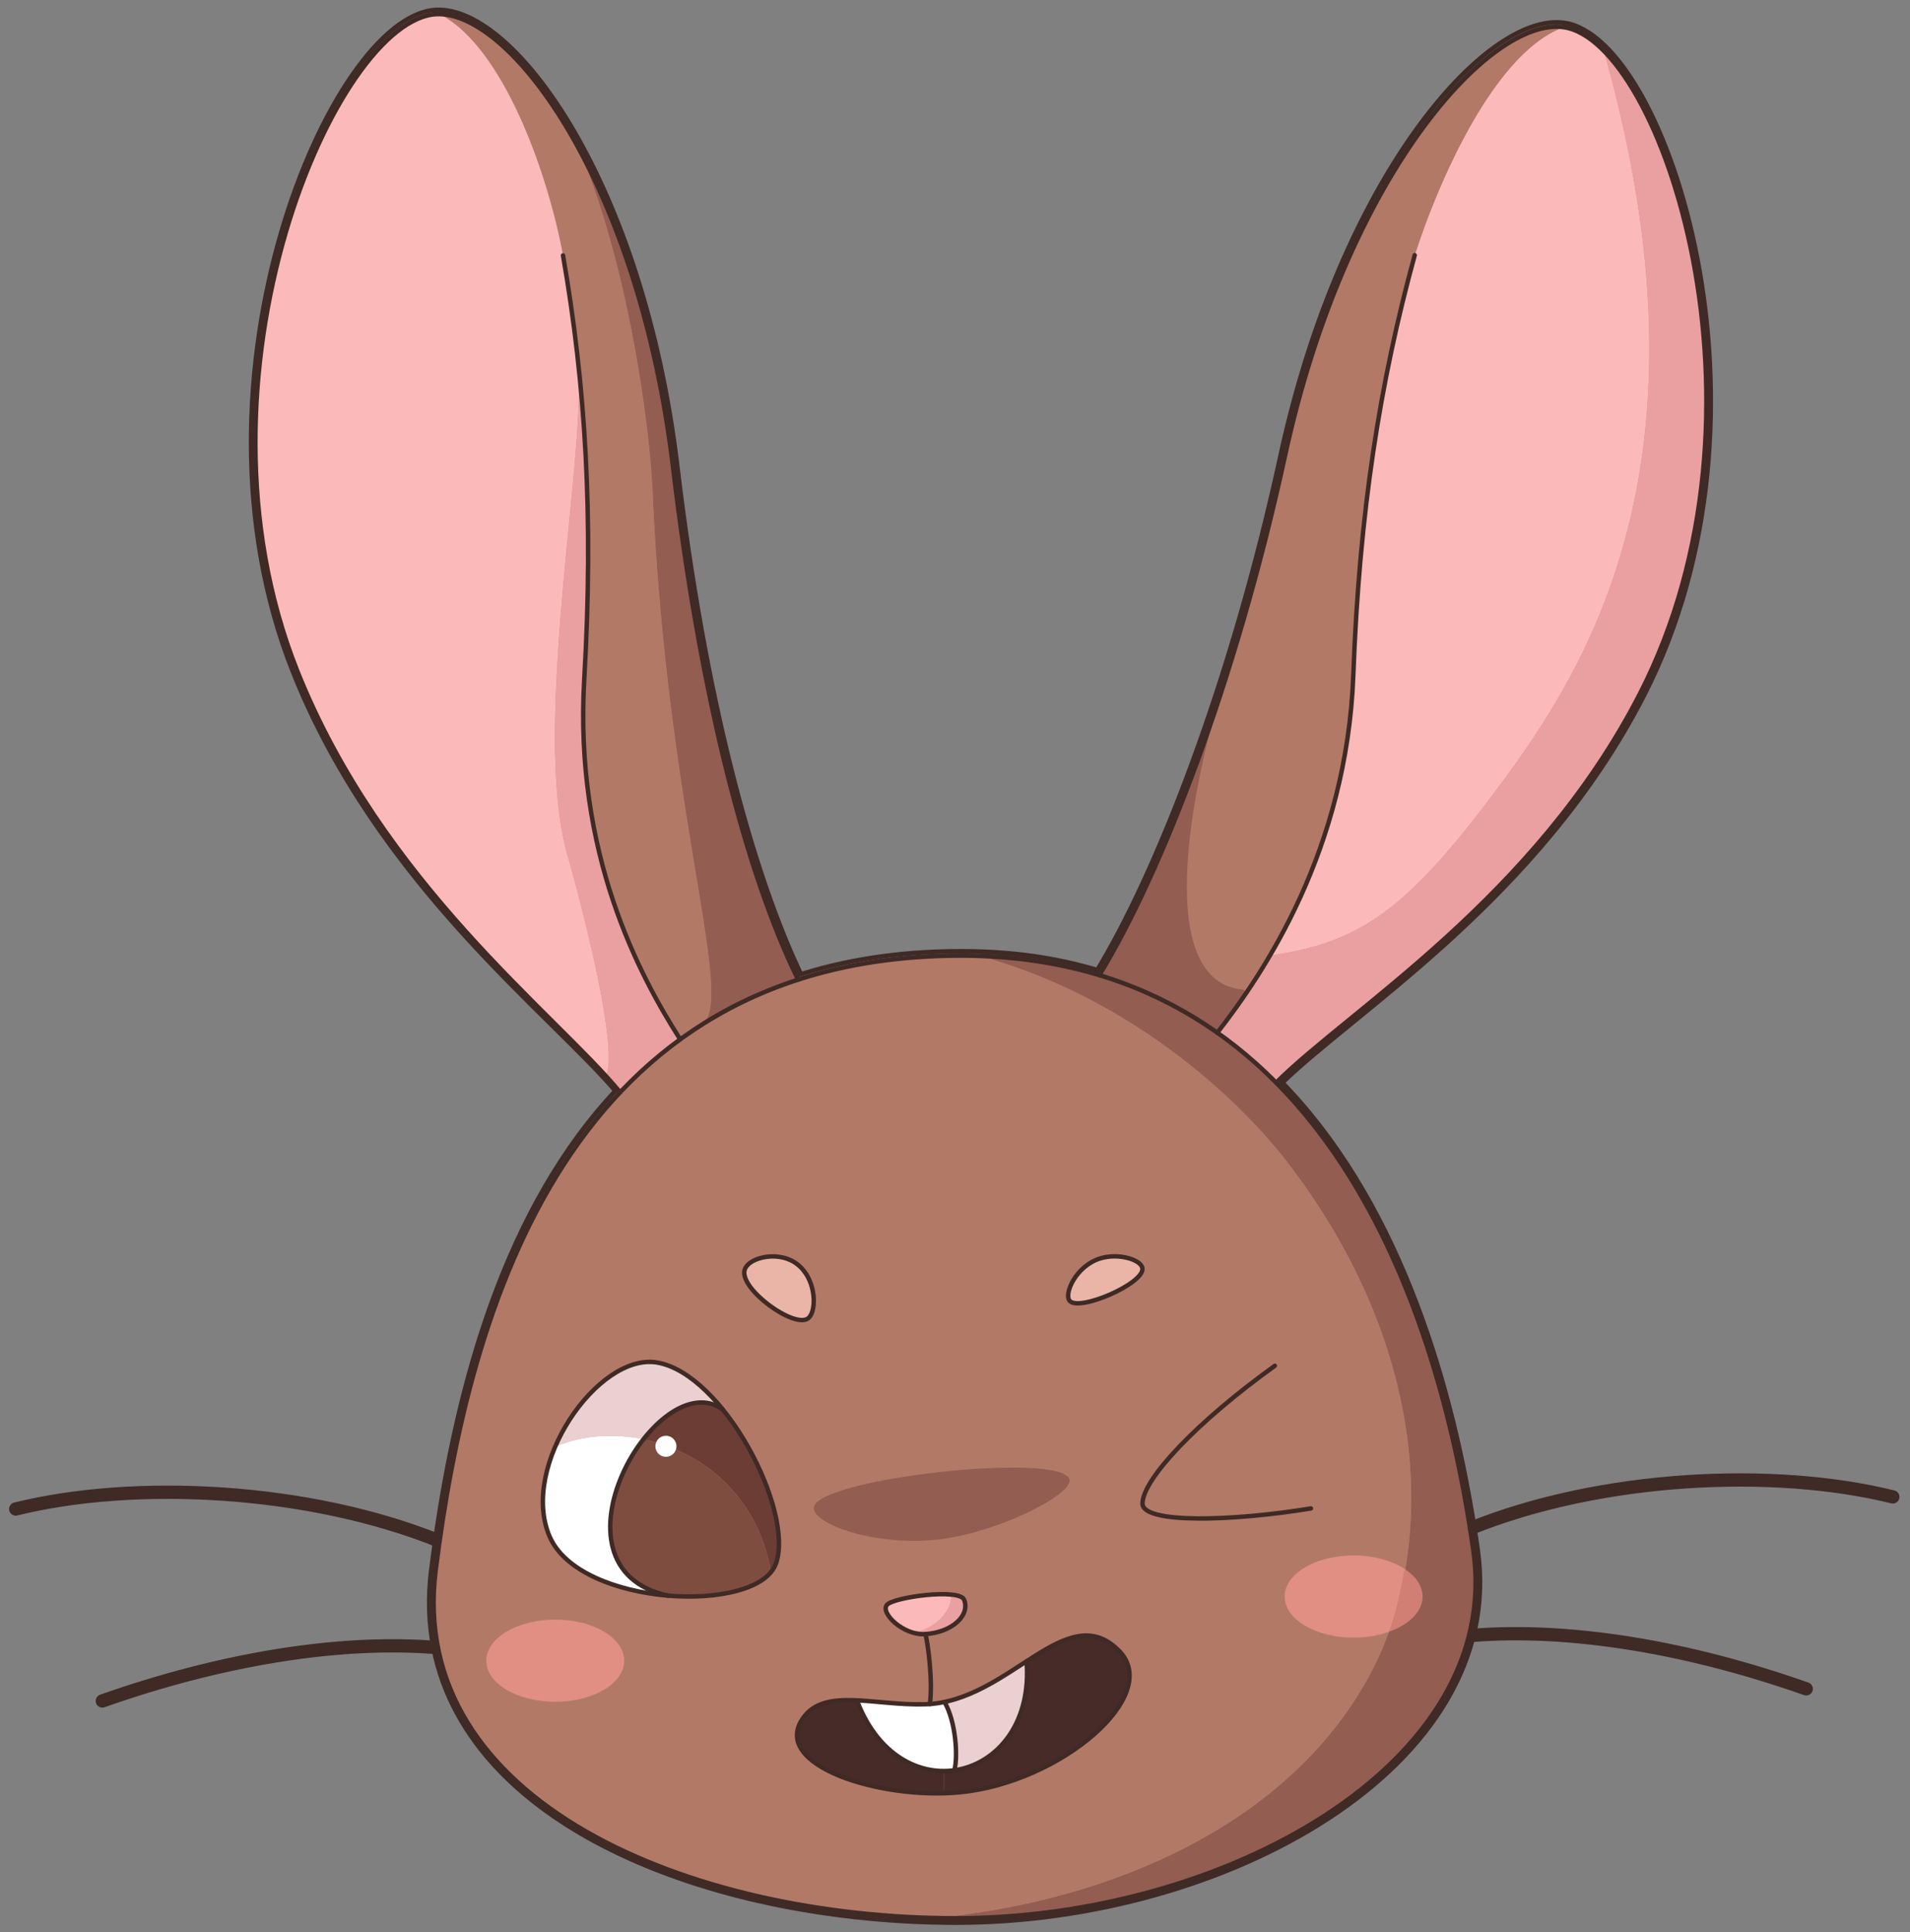 <svg xmlns="http://www.w3.org/2000/svg" width="431" height="436" fill="none" xmlns:v="https://vecta.io/nano"><rect width="100%" height="100%" fill="#808080" stroke="none"/><style><![CDATA[.B{fill:#b27967}.C{stroke-linecap:round}.D{fill:#935d51}.E{fill:#eaa0a0}.F{fill:#fcb9b9}.G{stroke-linejoin:round}]]></style><g stroke="#3f2a25" stroke-width="3" class="C G"><path d="M180.224 221.067c10.477-3.399 22.28-5.305 35.591-5.405 12.084-.082 22.329 1.41 32.242 4.41m39.901 24.237c25.727 25.945 38.209 65.4 43.763 100.645.281 1.691.53 3.382.762 5.056 6.797 48.275-56.693 82.89-116.668 82.89-52.881 0-108.96-20.391-117-61.073-1.078-5.454-1.293-11.29-.514-17.49l.879-6.548c5.006-35.063 15.598-74.883 41.011-101.573m107.866-26.144c13.809-22.496 30.734-65.748 41.907-117.19 13.709-63.095 46.183-99.102 62.859-96.748 22.363 3.15 49.831 86.819 17.257 150.378-23.622 46.07-65.777 71.468-82.106 87.814"/><path d="M140.191 246.216c-14.886-17.838-54.124-47.082-73.154-94.942C40.646 84.912 75.939 4.227 98.5 3.216c16.825-.746 45.735 38.196 53.377 102.303 6.167 51.773 16.843 91.759 28.347 115.548M99.18 347.788c-29.656-11.969-68.761-13.892-95.632-7.244m19.544 43.318c26.457-9.333 53.278-13.892 75.723-12.035m232.906-26.873c29.656-11.97 68.529-13.793 95.4-7.145m-19.544 43.318c-26.457-9.334-53.278-13.892-75.723-12.036"/></g><g fill="#bc7171"><path d="M274.447 232.572c-7.857-5.554-16.693-9.98-26.606-12.964 13.809-22.496 30.734-65.748 41.907-117.189 13.709-63.096 46.183-99.103 62.859-96.766 22.363 3.15 49.831 86.819 17.257 150.379-23.622 46.07-65.777 71.467-82.122 87.813-4.078-4.128-8.504-7.908-13.295-11.273z"/><path d="M209.615 384.078l-.994.066c-5.388.166-10.693-.663-15.317-.878-5.305-.266-9.715.281-12.317 4.011-7.476 10.677 17.588 18.485 35.441 16.728 22.744-2.255 45.67-21.834 35.922-31.863-6.415-6.598-13.112-2.752-20.92 2.287-5.52 3.565-11.603 7.742-18.516 9.185-1.077.232-2.172.398-3.299.464zm122.653-34.532c6.796 48.275-56.677 82.89-116.669 82.89-52.897 0-108.976-20.391-116.999-61.09-1.078-5.471-1.293-11.29-.514-17.49 4.591-36.421 14.819-79.474 41.641-107.839 4.111-4.344 8.603-8.356 13.543-11.936 7.758-5.637 16.561-10.212 26.606-13.462 10.51-3.398 22.362-5.321 35.723-5.421 11.853-.099 22.562 1.476 32.243 4.41 9.913 2.984 18.748 7.41 26.606 12.964 4.79 3.365 9.216 7.145 13.294 11.273 25.744 25.961 38.227 65.45 43.78 100.711l.746 4.99zm-91.14-56.498c2.055 2.57 16.908-3.846 16.444-7.294-.248-1.923-5.304-3.515-9.482-2.238-5.487 1.674-8.222 7.941-6.962 9.532zm-32.64 75.248c6.233-.382 10.228-4.294 8.852-7.742-1.061-2.62-15.997-.597-17.422 1.144-1.525 1.889 3.73 6.896 8.57 6.598zm-26.407-71.219c2.288-1.592 1.989-10.461-3.945-13.196-4.111-1.89-9.632-.266-10.328 2.238-1.177 4.277 11.074 13.196 14.273 10.958zm-7.178 55.254c2.719-7.874-3.315-23.972-12.035-34.747 0 0-.016 0-.016-.017-4.493-5.537-9.681-9.681-14.77-10.56-13.328-2.304-31.132 23.375-24.252 39.273 3.448 7.991 15.284 12.4 26.738 13.345h.017c11.355.945 22.329-1.525 24.318-7.294z"/><path d="M257.572 285.754c.464 3.448-14.389 9.864-16.444 7.294-1.26-1.591 1.475-7.858 6.962-9.532 4.177-1.277 9.233.315 9.482 2.238zm-5.222 86.388c9.748 10.029-13.178 29.608-35.922 31.863-17.853 1.757-42.917-6.051-35.441-16.728 2.602-3.73 7.012-4.277 12.316-4.012v.365c4.675 11.969 13.792 16.595 21.932 15.368 9.299-1.359 17.339-10.295 16.195-24.569 7.808-5.039 14.505-8.885 20.92-2.287z"/><path d="M231.43 374.429c1.144 14.274-6.896 23.209-16.195 24.569l-.033-.216c.729-3.034.281-10.742-2.288-15.152 6.913-1.459 12.996-5.637 18.516-9.201zm-14.09-13.875c1.376 3.448-2.619 7.36-8.852 7.741-4.841.299-10.096-4.708-8.571-6.598 1.426-1.74 16.362-3.763 17.423-1.143z"/><path d="M212.914 383.63c2.569 4.41 3.017 12.118 2.287 15.152l.033.216c-8.139 1.226-17.256-3.399-21.947-15.368v-.365c4.641.216 9.946 1.045 15.333.879l.995-.05c1.127-.083 2.221-.249 3.299-.481v.017zm-34.779-99.75c5.935 2.736 6.233 11.605 3.946 13.196-3.2 2.238-15.45-6.68-14.273-10.958.696-2.503 6.216-4.128 10.327-2.238zm-15.267 33.704c8.72 10.775 14.754 26.872 12.035 34.747-1.989 5.769-12.963 8.239-24.318 7.294h-.017c-29.192-6.299-2.503-52.585 12.284-42.058 0 .016.016.017.016.017zm-9.598-83.504c-4.94 3.581-9.432 7.593-13.543 11.936-14.721-17.821-53.776-47.114-72.906-95.223C40.431 84.431 75.723 3.763 98.284 2.752c16.826-.763 45.736 38.179 53.378 102.286 6.233 52.27 16.61 91.875 28.214 115.581-10.046 3.249-18.848 7.825-26.606 13.461z"/><path d="M162.852 317.567c-14.787-10.527-41.476 35.759-12.284 42.058-11.455-.945-23.291-5.354-26.739-13.345-6.879-15.898 10.925-41.577 24.253-39.273 5.089.879 10.277 5.023 14.77 10.56z"/></g><path d="M363.466 13.18c18.864 21.866 34.082 89.753 6.614 143.333-23.622 46.07-65.777 71.467-82.122 87.796-.033-.049-.083-.099-.116-.132 16.328-16.346 58.5-41.743 82.105-87.814 27.419-53.463 12.334-121.168-6.481-143.183z" class="B"/><path d="M363.466 13.18c18.815 22.016 33.9 89.72 6.481 143.183-23.605 46.071-65.777 71.468-82.105 87.814-.348-.348-.696-.696-1.045-1.011a22.06 22.06 0 0 0-.878-.879c-3.498-3.349-7.228-6.465-11.223-9.284 3.399-4.343 7.609-10.162 11.836-17.34 19.345-2.818 29.905-9.3 49.499-35.245 20.323-26.906 52.88-73.639 25.893-168.913a30.75 30.75 0 0 1 1.542 1.674z" class="E"/><path d="M361.924 11.506c26.987 95.274-5.57 142.007-25.893 168.913-19.594 25.945-30.154 32.427-49.499 35.245 8.935-15.202 17.837-36.571 18.832-63.311 1.375-36.737 6.017-66.096 13.874-94.76 5.239-16.329 17.837-45.672 33.585-51.458 2.57.365 5.205 1.79 7.825 4.128a17.84 17.84 0 0 1 1.276 1.243z" class="F"/><g class="B"><path d="M360.647 10.262c-2.619-2.337-5.254-3.763-7.824-4.128-16.676-2.354-49.15 33.67-62.86 96.749a561.13 561.13 0 0 1-11.206 43.218c-1.326 3.714-2.685 7.991-3.995 12.6-8.703 26.209-18.251 47.578-26.655 61.288-.05-.016-.116-.033-.166-.049 13.808-22.497 30.717-65.748 41.906-117.19C303.54 39.655 336.031 3.647 352.69 6.001c2.62.365 5.305 1.84 7.957 4.261z"/><path d="M281.194 223.802l-.663-.464c-18.715-1.558-13.261-38.394-5.769-64.637l3.995-12.583a563.65 563.65 0 0 0 11.206-43.235c13.71-63.079 46.184-99.103 62.86-96.749-15.748 5.786-28.346 35.129-33.585 51.458-7.857 28.663-12.499 58.023-13.875 94.76-.994 26.74-9.896 48.109-18.831 63.311-4.227 7.178-8.438 12.997-11.836 17.34l-.149-.099a165.09 165.09 0 0 0 6.647-9.102zm51.29 126.225c6.796 48.258-56.677 82.89-116.669 82.89-1.707 0-3.415-.017-5.122-.067l1.243-.116 3.763.033c59.975 0 123.465-34.614 116.668-82.889l-.746-4.99c.034-.017.05-.017.083-.034.017.067.034.117.034.183l.746 4.99z"/></g><path d="M248.057 220.072a91.53 91.53 0 0 1 26.606 12.964c3.995 2.819 7.742 5.919 11.256 9.251a22.71 22.71 0 0 1 .878.878c.398.365.78.763 1.161 1.144l.182.183c2.752 2.785 5.354 5.736 7.808 8.819 20.323 25.563 30.733 60.244 35.673 91.577l.746 4.99c6.797 48.275-56.693 82.889-116.668 82.889a280.14 280.14 0 0 1-3.763-.033c38.823-3.879 79.801-21.087 97.837-56.05 13.262-25.729 14.322-69.76-18.384-113.244-12.283-16.346-37.447-38.775-70.385-47.711 9.813.348 18.814 1.84 27.053 4.343z" class="D"/><g class="B"><path d="M331.704 344.855s-.05.017-.083.033c-4.94-31.332-15.35-66.013-35.673-91.576 20.373 25.513 30.816 60.177 35.756 91.543zM209.715 384.41l-.995.066c-11.554.365-22.76-3.863-27.65 3.133-2.056 2.934-1.641 5.653.414 8.024.315.381.68.746 1.078 1.111.215.199.464.414.713.596 6.63 5.289 21.566 8.306 33.369 7.129 22.362-2.205 44.89-21.153 36.386-31.349-.149-.166-.298-.348-.464-.514-.033-.05-.066-.083-.116-.132-11.654-11.986-24.235 10.493-42.603 11.936-.049 0-.083.016-.132 0zm-.962-15.633c6.2-.415 10.179-4.327 8.803-7.759a1.12 1.12 0 0 0-.216-.298c-.05-.05-.083-.116-.149-.149-2.138-2.122-15.814-.199-17.174 1.475-.53.647-.248 1.691.58 2.735a1.45 1.45 0 0 0 .282.365c.133.149.265.298.431.464.149.166.315.332.514.481 1.028.945 2.387 1.774 3.863 2.255.978.331 2.005.497 3.017.431h.049zm-58.085-8.704c10.012.862 19.726-.928 23.323-5.288.514-.614.879-1.277 1.128-1.973 2.884-8.322-3.995-25.779-13.494-36.488a49.66 49.66 0 0 0-2.205-2.321c-3.58-3.514-7.443-5.985-11.239-6.648-13.328-2.321-31.131 23.375-24.252 39.274a13.8 13.8 0 0 0 1.492 2.569 15.79 15.79 0 0 0 1.774 2.056c5.155 5.139 14.405 8.057 23.44 8.819h.033zm140.721-96.633c32.707 43.484 31.646 87.515 18.384 113.244-18.036 34.963-59.014 52.171-97.837 56.05-37.132-.679-75.243-11.356-96.71-32.012-1.558-1.508-3.017-3.05-4.376-4.641l-1.326-1.609c-8.769-11.024-13.195-24.402-11.206-40.135l.879-6.548c4.973-34.93 15.516-74.617 40.746-101.291 4.112-4.36 8.604-8.356 13.544-11.936 1.442-1.045 2.917-2.056 4.426-3.018a3.12 3.12 0 0 0 .696-.447c6.465-4.078 13.593-7.46 21.484-9.997 10.51-3.415 22.362-5.338 35.723-5.437 1.757-.017 3.481 0 5.189.066 32.938 8.936 58.102 31.366 70.385 47.711zm-49.863 30.222c2.553 2.139 16.709-4.078 16.262-7.444-.033-.315-.216-.613-.497-.911a.39.39 0 0 0-.117-.116c-1.375-1.459-5.486-2.404-8.984-1.343-5.504 1.674-8.239 7.941-6.963 9.549.034.049.067.083.116.099.05.083.117.116.183.166zm-59.229 3.896c1.956-1.36 2.022-7.941-1.625-11.572 0-.016 0-.033-.033-.049-.663-.68-1.459-1.277-2.404-1.708-4.111-1.906-9.648-.282-10.327 2.222-.282 1.027.199 2.304 1.16 3.647.265.398.597.795.945 1.193 3.398 3.929 10.046 7.825 12.284 6.267zm105.843-53.066l-.182-.182s.132.116.182.182z"/><path d="M287.842 244.177a1.28 1.28 0 0 0 .116.132l-1.161-1.143 1.045 1.011z"/></g><path d="M280.531 223.339l.663.464a165.03 165.03 0 0 1-6.647 9.101 91.71 91.71 0 0 0-26.44-12.914c8.404-13.71 17.953-35.079 26.656-61.289-7.493 26.243-12.947 63.079 5.768 64.638z" class="D"/><g class="B"><path d="M274.696 233.003c3.995 2.819 7.725 5.935 11.223 9.284-3.515-3.332-7.261-6.432-11.256-9.25l.033-.034zm4.062-86.885l-3.995 12.583c1.309-4.609 2.669-8.886 3.995-12.583z"/><path d="M274.696 233.003l-.033.034c-7.857-5.554-16.693-9.98-26.606-12.964.033-.034.05-.05.05-.083a91.68 91.68 0 0 1 26.44 12.914l.149.099zm-16.908 53.215c.447 3.366-13.709 9.582-16.262 7.444 2.917 1.79 16.593-4.261 16.146-7.576-.033-.265-.166-.531-.381-.779.281.298.464.596.497.911z"/></g><path d="M257.672 286.086c.447 3.315-13.229 9.366-16.146 7.576-.067-.05-.133-.083-.183-.166-1.226-1.641 1.509-7.841 6.979-9.499 3.382-1.045 7.36-.183 8.852 1.193.05.034.1.083.116.117.216.248.348.513.382.779z" fill="#eab5a7"/><path d="M216.528 404.336c22.263-2.188 44.691-20.987 36.502-31.216 8.504 10.196-14.024 29.144-36.386 31.349-11.803 1.177-26.739-1.84-33.37-7.129 6.068 4.675 18.749 7.56 29.789 7.195 1.177-.016 2.337-.083 3.465-.199z" class="B"/><path d="M253.03 373.12c8.189 10.229-14.239 29.028-36.502 31.216a39.11 39.11 0 0 1-3.465.199l-.116-4.857c10.295 0 19.942-9.217 18.699-24.751 7.808-5.056 14.505-8.936 20.92-2.321.166.166.315.348.464.514z" fill="#472b28"/><g class="B"><path d="M231.546 374.994c-5.503 3.547-11.537 7.675-18.416 9.101 0 0-.012.005-.034.016-1.376.282-2.801.465-4.243.514-5.438.166-10.792-.679-15.45-.895-5.238-.249-9.615.315-12.201 4.012-2.022 2.885-1.657 5.57.282 7.891-2.055-2.371-2.47-5.089-.414-8.024 4.89-6.996 16.096-2.768 27.65-3.133l.995-.05s.083-.016.132-.016c18.368-1.443 30.949-23.922 42.603-11.936.05.049.083.083.116.132-6.415-6.614-13.112-2.735-20.92 2.305 0 0-.066.049-.1.083zm25.628-89.803c-1.492-1.376-5.47-2.238-8.852-1.194-5.47 1.658-8.205 7.858-6.979 9.5-.049-.017-.083-.05-.116-.1-1.276-1.608 1.459-7.874 6.963-9.549 3.497-1.061 7.608-.116 8.984 1.343zm-9.067-65.201s-.017.05-.05.083c-8.239-2.504-17.24-3.996-27.053-4.344l-.547-.149c9.979.315 19.113 1.824 27.484 4.36.05.017.116.033.166.05z"/><path d="M231.646 374.927c1.243 15.534-8.405 24.751-18.699 24.751-4.244 0-8.587-1.558-12.317-4.907 4.493 3.929 9.83 5.338 14.804 4.576 9.2-1.426 17.157-10.262 16.112-24.353.033-.034.067-.05.1-.067z"/></g><path d="M231.546 374.994c1.045 14.091-6.912 22.927-16.112 24.353v-.083c.712-3.034.281-10.743-2.305-15.169 6.88-1.426 12.914-5.554 18.417-9.101z" fill="#ead0d0"/><path d="M220.457 215.58l.547.149-5.189-.066c-13.361.099-25.214 2.022-35.723 5.437-.017-.049-.05-.099-.067-.149 10.494-3.398 22.329-5.321 35.674-5.421 1.608-.016 3.199 0 4.758.05zm-11.704 153.197h-.049c-1.012.066-2.039-.1-3.017-.431.082 0 .165-.017.248-.034.862.249 1.757.365 2.636.315 6.233-.381 10.244-4.293 8.852-7.741a.78.78 0 0 0-.083-.166 1.12 1.12 0 0 1 .216.298c1.375 3.432-2.603 7.344-8.803 7.759z" class="B"/><path d="M217.423 360.886c1.392 3.448-2.619 7.36-8.852 7.742-.879.049-1.774-.067-2.636-.315 5.935-.398 9.565-6.449 8.504-8.472 1.227.1 2.221.332 2.752.73.066.033.099.099.149.149.033.05.066.116.083.166z" class="E"/><path d="M197.265 391.074c-1.492-1.989-2.801-4.36-3.879-7.112v-.232c4.675.215 10.029 1.061 15.467.895a25.6 25.6 0 0 0 4.243-.514s.011-.005.033-.016c2.586 4.426 3.017 12.135 2.288 15.169v.082c-4.957.763-10.294-.646-14.787-4.575-.199-.182-.397-.381-.613-.564a18.94 18.94 0 0 1-.597-.58 25.41 25.41 0 0 1-2.155-2.553z" fill="#fff"/><path d="M217.191 360.571c-.531-.398-1.525-.63-2.752-.73-4.741-.398-13.245 1.045-14.306 2.338-.514.63-.265 1.591.464 2.602-.829-1.044-1.111-2.088-.58-2.735 1.359-1.674 15.035-3.597 17.174-1.475z" class="B"/><path d="M214.439 359.841c1.061 2.023-2.57 8.074-8.504 8.472-1.542-.431-3-1.277-4.111-2.222-.182-.149-.348-.315-.514-.481-.149-.149-.298-.298-.431-.464-.116-.116-.216-.232-.282-.365-.729-1.011-.978-1.972-.464-2.602 1.061-1.293 9.565-2.736 14.306-2.338z" class="F"/><path d="M212.947 399.678l.116 4.857c-11.04.365-23.721-2.52-29.789-7.195-.248-.199-.48-.397-.712-.596-.398-.365-.763-.73-1.078-1.111-1.939-2.321-2.304-5.007-.282-7.891 2.586-3.697 6.963-4.261 12.201-4.012v.232c1.061 2.752 2.37 5.123 3.862 7.112a25.41 25.41 0 0 0 2.155 2.553l.597.58c.216.183.415.381.613.564 3.73 3.349 8.073 4.907 12.317 4.907z" fill="#472b28"/><g class="B"><path d="M211.936 432.735l-1.243.116c-36.768-.912-74.298-11.638-95.467-32.128 21.467 20.656 59.578 31.332 96.71 32.012zm-6.001-64.423a1.24 1.24 0 0 1-.248.033 10.74 10.74 0 0 1-3.863-2.254c1.111.945 2.57 1.79 4.111 2.221z"/><path d="M201.31 365.61l.514.481c-.199-.149-.365-.315-.514-.481z"/><path d="M200.879 365.146c.133.166.282.315.431.464l-.431-.464zm-18.317 31.598l.712.596c-.248-.182-.497-.397-.712-.596zm-1.89-110.758c3.647 3.631 3.58 10.212 1.624 11.572-2.238 1.558-8.885-2.338-12.283-6.267 3.448 3.896 9.962 7.659 12.151 6.134 1.923-1.343 2.039-7.775-1.492-11.439z"/></g><path d="M180.672 285.986c3.531 3.664 3.415 10.096 1.492 11.439-2.188 1.525-8.703-2.238-12.151-6.134-.348-.398-.68-.796-.945-1.193-.878-1.277-1.309-2.52-1.044-3.498.696-2.52 6.216-4.128 10.327-2.238.879.414 1.641.945 2.288 1.575.016.016.033.033.033.049z" fill="#eab5a7"/><path d="M180.025 220.951l.067.149c-7.891 2.537-15.019 5.919-21.484 9.997a3.61 3.61 0 0 0 .481-.514c6.315-3.912 13.278-7.178 20.936-9.632zm.614 64.986c-.647-.63-1.409-1.161-2.288-1.575-4.111-1.89-9.631-.282-10.327 2.238-.266.978.165 2.221 1.044 3.498-.961-1.343-1.442-2.619-1.16-3.647.679-2.504 6.216-4.128 10.327-2.222.945.431 1.741 1.028 2.404 1.708zm-19.014 30.387c9.499 10.71 16.378 28.166 13.494 36.488a6.12 6.12 0 0 1-1.128 1.956l-.049-.215c.464-.58.829-1.21 1.061-1.873 2.718-7.858-3.266-23.839-11.919-34.615h-.017l-.099-.149c-.431-.547-.879-1.061-1.326-1.575l-.017-.017z" class="B"/><path d="M163.084 318.065c8.653 10.776 14.637 26.757 11.919 34.615-.232.663-.597 1.293-1.061 1.873-3.001-17.125-15.599-27.039-28.728-29.757 5.288-6.764 12.383-10.643 17.853-6.748h.017v.017z" fill="#6b3d34"/><path d="M173.942 354.553l.049.215c-3.597 4.377-13.311 6.167-23.323 5.305h-.033l-.829-.199c.281.033.563.067.845.083h.017c10.045.846 19.776-.978 23.274-5.404z" class="B"/><path d="M130.692 33.803l-.132-.298c9.498 17.49 17.737 41.992 21.317 72.015 6.233 52.171 16.561 91.693 28.148 115.432-7.658 2.454-14.621 5.72-20.937 9.632 5.968-7.642-8.686-48.706-11.819-119.378-.729-16.545-5.868-52.336-16.577-77.402z" class="D"/><path d="M162.967 317.916l.1.132c-5.47-3.896-12.565 0-17.853 6.748l-.199-.05c5.304-6.814 12.449-10.743 17.936-6.847l.016.017z" class="B"/><path d="M161.625 316.324l1.326 1.575c-5.487-3.896-12.632.033-17.936 6.847-6.863-1.376-13.875-.796-19.71 1.74 4.741-11.09 14.737-20.424 23.008-18.998 3.747.647 7.56 3.067 11.107 6.515a50.19 50.19 0 0 1 2.205 2.321z" fill="#ead0d0"/><g class="B"><path d="M147.27 111.205c3.133 70.672 17.787 111.735 11.819 119.378-1.956 1.21-3.863 2.487-5.703 3.829-9.25-14.538-23.837-41.892-21.533-81.132 1.525-26.326 1.011-49.038-1.293-70.589v-.033a372.21 372.21 0 0 0-3.514-25.016c-3.05-16.876-12.914-46.601-27.75-54.409 4.907.116 10.775 3.481 16.809 9.731a1.11 1.11 0 0 1 .133.149c.646.68 1.309 1.393 1.956 2.138a73.72 73.72 0 0 1 3.216 3.946c.862 1.111 1.707 2.288 2.569 3.531l1.939 2.918a.63.63 0 0 0 .116.166c1.575 2.47 3.134 5.139 4.659 7.974 10.708 25.082 15.847 60.874 16.577 77.419z"/><path d="M159.089 230.583c-.149.199-.315.365-.481.514-.232.133-.464.282-.696.448l-4.426 3.017-.1-.149 5.703-3.83z"/><path d="M157.912 231.544l.696-.447c-.216.182-.448.331-.696.447z"/></g><path d="M173.941 354.553c-3.497 4.426-13.228 6.25-23.274 5.404h-.016c-4.443-.961-7.592-2.851-9.681-5.321-.149-.166-.282-.332-.398-.498-5.818-7.841-2.022-20.855 4.642-29.343 13.129 2.719 25.727 12.633 28.727 29.758z" fill="#7f4d40"/><g class="B"><path d="M153.386 234.413l.1.149c-4.94 3.581-9.433 7.576-13.544 11.936-.033-.05-.066-.083-.116-.133 4.111-4.36 8.62-8.372 13.544-11.952h.016z"/><path d="M153.386 234.412h-.017c-9.249-14.505-23.937-41.892-21.649-81.265 1.492-25.464 1.044-47.545-1.061-68.45v-.066c-.017-.68-.05-1.326-.099-1.94 2.304 21.551 2.818 44.263 1.293 70.589-2.305 39.24 12.283 66.593 21.533 81.132zm-2.735 125.545l-.845-.083c-4.028-1.028-6.896-2.884-8.836-5.238 2.089 2.47 5.239 4.36 9.681 5.321z"/><path d="M149.806 359.874l.829.199c-9.035-.762-18.285-3.68-23.44-8.819 5.056 4.924 13.891 7.775 22.611 8.62zm9.614-45.871c-3.547-3.448-7.36-5.868-11.106-6.515-8.272-1.426-18.268 7.908-23.009 18.998h-.017c-2.901 6.797-3.862 14.241-1.243 20.275.365.846.829 1.658 1.376 2.437a13.8 13.8 0 0 1-1.492-2.569c-6.879-15.899 10.924-41.594 24.252-39.273 3.796.663 7.659 3.133 11.239 6.647zm-14.405 10.743l.199.049c-6.664 8.488-10.46 21.502-4.642 29.343-5.967-7.808-2.204-20.855 4.443-29.392z"/></g><path d="M140.97 354.636c1.94 2.354 4.807 4.211 8.836 5.239-8.72-.846-17.555-3.697-22.611-8.621a15.79 15.79 0 0 1-1.774-2.056c-.547-.779-1.011-1.591-1.376-2.437-2.619-6.034-1.658-13.477 1.243-20.274h.017c5.835-2.537 12.847-3.117 19.71-1.741-6.648 8.538-10.41 21.584-4.443 29.393a5.38 5.38 0 0 0 .398.497z" fill="#fff"/><path d="M153.37 234.412c-4.924 3.581-9.433 7.593-13.544 11.936-.414-.514-.862-1.027-1.326-1.558l-1.774-1.989c3.2-6.366-6.481-42.175-8.719-49.999-7.741-27.238 3.332-85.791 2.652-108.105 2.106 20.905 2.553 42.986 1.061 68.45-2.287 39.373 12.4 66.76 21.65 81.265z" class="E"/><path d="M139.826 246.365s.083.083.116.133c-25.23 26.674-35.773 66.361-40.746 101.291-.05-.016-.083-.033-.133-.05-.017-.033 0-.049 0-.082 4.974-34.93 15.532-74.618 40.762-101.292zm-1.326-1.575l-1.773-1.989 1.773 1.989z" class="B"/><path d="M130.659 84.631v.066c.68 22.314-10.394 80.867-2.652 108.105 2.238 7.825 11.919 43.633 8.719 49.999l-.779-.845c-.514-.564-1.061-1.128-1.641-1.725-1.807-1.906-3.813-3.945-5.968-6.084l-1.077-1.077-3.365-3.349-2.338-2.321c-.397-.414-.795-.812-1.193-1.193l-8.836-9.069-2.47-2.619-6.663-7.377c-1.708-1.956-3.432-3.979-5.139-6.068-.05-.033-.083-.083-.116-.132a234.79 234.79 0 0 1-5.106-6.433c-9.482-12.383-18.417-26.69-24.998-43.235C40.647 84.913 75.939 4.244 98.517 3.233a6.11 6.11 0 0 1 .779 0c14.836 7.808 24.699 37.532 27.749 54.409 1.443 8.256 2.62 16.545 3.515 25.016v.033a34.59 34.59 0 0 1 .099 1.94z" class="F"/><g class="B"><path d="M135.947 241.956l-1.641-1.725 1.641 1.725zM130.56 33.504l.132.282-4.658-7.974 4.526 7.676v.017zm-4.641-7.858l-1.94-2.918 1.94 2.918z"/><path d="M121.409 19.198l2.57 3.531-2.57-3.531zm.15 208.202l-1.194-1.193 1.194 1.193zm-3.366-212.148l-1.956-2.138 1.956 2.138zm-8.669 379.221l1.326 1.608-1.326-1.608zm2.006-177.335l-2.47-2.619 2.47 2.619z"/><path d="M99.296 3.233a6.11 6.11 0 0 0-.779 0c-22.578 1.011-57.87 81.68-31.479 148.041 6.581 16.545 15.516 30.852 24.998 43.235-9.548-12.417-18.516-26.79-25.114-43.368C40.531 84.78 75.823 4.095 98.384 3.084c5.106-.232 11.322 3.2 17.721 9.881-6.034-6.25-11.902-9.615-16.809-9.731zm-.564 368.594s0-.083-.033-.133c-1.078-5.47-1.293-11.306-.514-17.506l.879-6.449c.05.017.083.033.133.05l-.879 6.548c-1.989 15.733 2.437 29.111 11.206 40.135-5.371-6.68-9.117-14.223-10.792-22.645z"/><path d="M92.035 194.509l5.106 6.433-5.106-6.433z"/></g><path d="M241.327 333.864c.928 3.365-16.544 12.234-29.971 13.594-14.29 1.458-27.866-3.581-27.717-7.179.298-6.581 55.93-12.798 57.688-6.415z" class="D"/><path d="M125.288 365.494c8.604 0 15.566 4.161 15.566 9.284s-6.962 9.267-15.566 9.267-15.565-4.161-15.565-9.267 6.979-9.284 15.565-9.284z" fill="#e08f82"/><path d="M316.951 354.055c2.519 1.641 4.061 3.83 4.061 6.233 0 3.399-3.05 6.366-7.625 7.974 1.475-3 3.149-11.455 3.564-14.207z" fill="#d17e75"/><path d="M305.447 351.021c4.558 0 8.669 1.178 11.504 3.034-.414 2.752-2.089 11.207-3.564 14.208-2.321.828-5.039 1.309-7.94 1.309-8.587 0-15.566-4.161-15.566-9.283s6.979-9.268 15.566-9.268z" fill="#e08f82"/><path d="M150.27 328.757a2.37 2.37 0 1 0 0-4.741 2.37 2.37 0 1 0 0 4.741z" fill="#fff"/><g stroke="#3f2a25" class="G"><path d="M332.483 350.011c6.797 48.275-56.676 82.889-116.668 82.889S91.72 406.657 98.318 354.321c7.559-59.996 30.435-137.995 117.497-138.658 80.083-.613 108.214 74.385 116.668 134.348z"/><path d="M248.057 220.072c13.809-22.496 30.734-65.748 41.907-117.189 13.709-63.096 46.183-99.103 62.859-96.749 22.363 3.15 49.831 86.819 17.257 150.379-23.622 46.07-65.777 71.467-82.106 87.813m31.264-186.734c-7.857 28.663-12.499 58.023-13.858 94.76-1.459 39.406-20.108 67.14-30.7 80.701m-94.588-11.969c-11.604-23.707-21.981-63.295-28.214-115.582C144.236 41.396 115.326 2.454 98.5 3.2 75.939 4.211 40.63 84.896 67.02 151.258c19.13 48.109 58.185 77.402 72.906 95.223M127.045 57.642c5.09 29.277 6.93 58.951 4.791 95.638-2.287 39.373 12.4 66.76 21.65 81.265" class="C"/><path d="M175.119 352.812c4.127-11.952-11.853-42.738-26.822-45.324-13.328-2.304-31.148 23.375-24.268 39.273s47.078 17.623 51.073 6.051h.017z"/><path d="M163.084 318.065c-14.787-10.577-41.509 35.759-12.284 42.042" class="C"/><path d="M182.296 297.558c2.305-1.608 2.006-10.461-3.945-13.196-4.111-1.89-9.631-.265-10.327 2.238-1.177 4.277 11.073 13.179 14.272 10.958zm59.047-4.028c-1.276-1.592 1.459-7.875 6.963-9.549 4.177-1.277 9.217.315 9.482 2.238.464 3.448-14.389 9.88-16.445 7.311zm-32.639 75.247c6.233-.382 10.244-4.294 8.852-7.759-1.045-2.619-15.98-.597-17.423 1.161-1.525 1.873 3.73 6.896 8.571 6.598z"/><path d="M209.831 384.559c.712-5.255-.465-13.826-.995-15.782M99.18 347.789c-29.656-11.969-68.761-13.892-95.632-7.245m19.544 43.319c26.457-9.334 53.278-13.893 75.723-12.036m232.922-26.79c29.656-11.969 68.513-13.875 95.384-7.228m-19.544 43.318c-26.457-9.333-53.278-13.892-75.723-12.035m-44.178-60.874c-17.771 12.781-29.722 25.53-29.872 31.034-.132 4.691 20.373 4.061 38.011 1.16" class="C"/><path d="M252.566 372.606c-11.869-12.234-24.749 11.423-43.713 12.003-11.555.365-22.761-3.863-27.651 3.133-7.459 10.676 17.588 18.484 35.458 16.727 22.744-2.238 45.67-21.816 35.922-31.863h-.016z"/><g class="C"><path d="M193.502 384.095c10.046 25.613 40.299 17.606 38.144-9.184"/><path d="M213.129 384.095c2.57 4.427 3.017 12.135 2.288 15.152"/></g></g></svg>